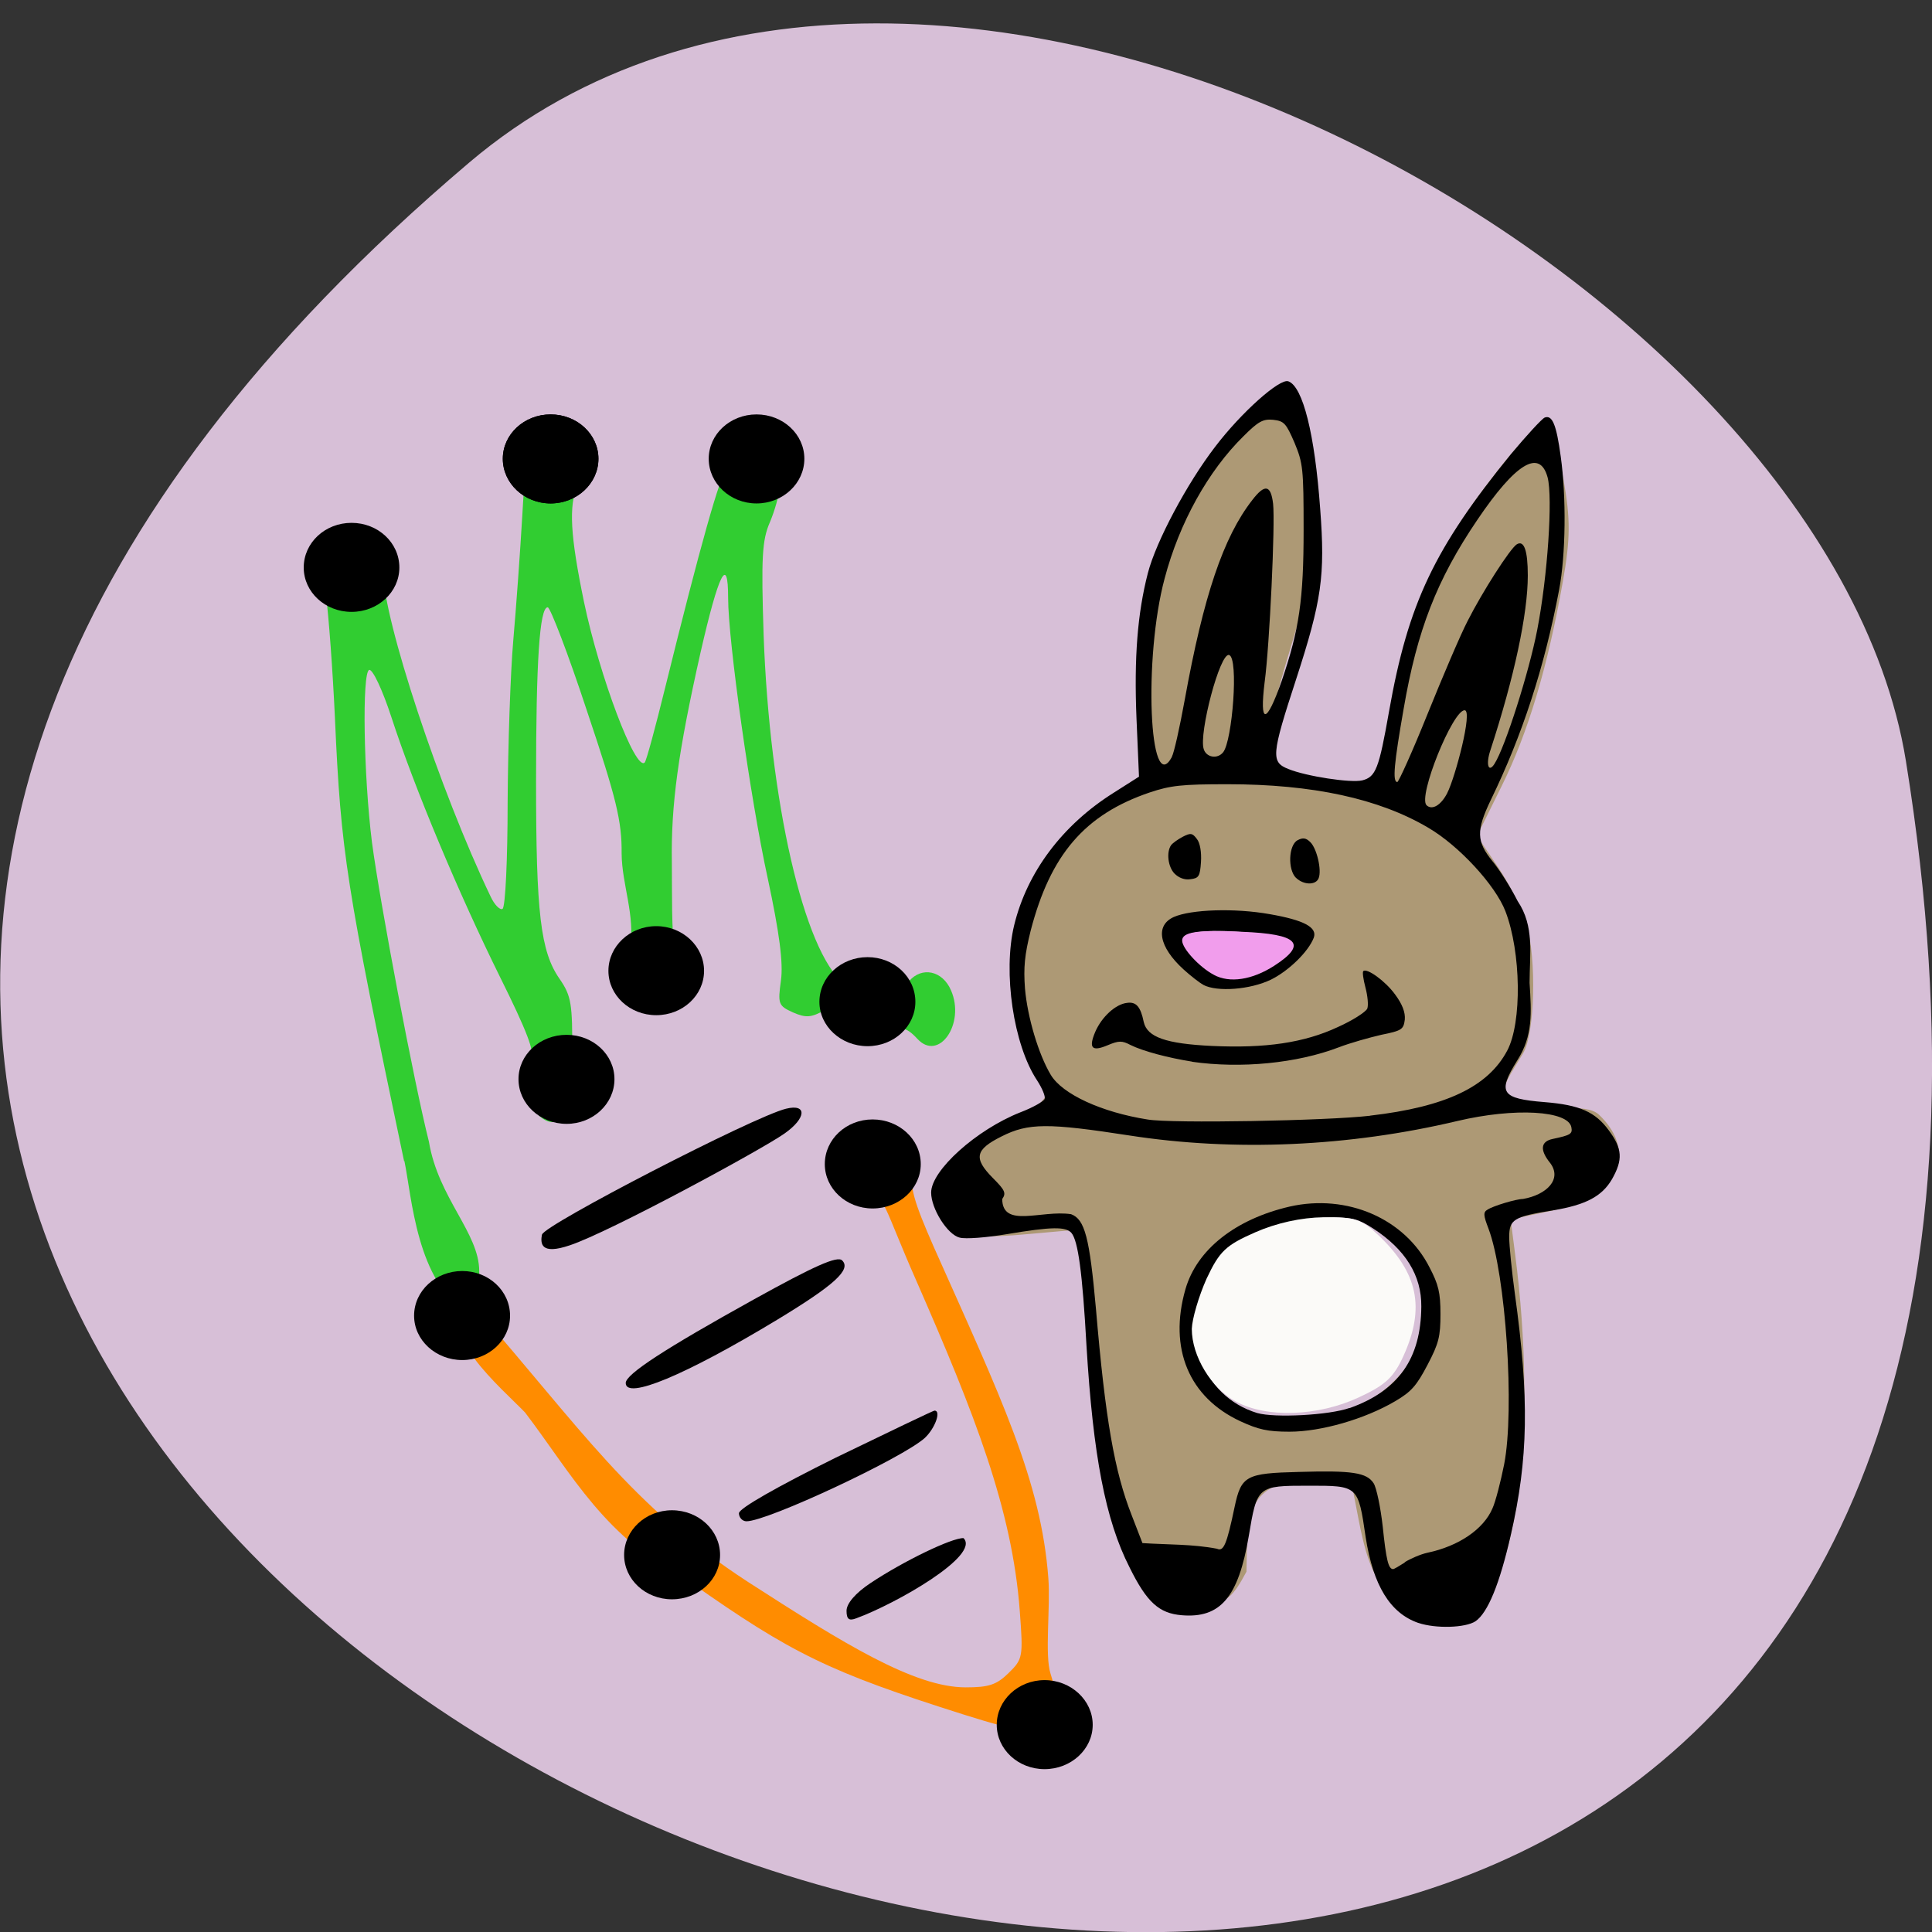<svg xmlns="http://www.w3.org/2000/svg" viewBox="0 0 24 24" xmlns:xlink="http://www.w3.org/1999/xlink"><rect x="0" y="0" width="24" height="24" fill="#333333" stroke="none"/><path d="m 5.828 2.02 c -21.12 17.914 22.313 35.14 17.848 7.434 c -0.98 -6.074 -12.156 -12.262 -17.848 -7.434" fill="#d7bfd7"/><path d="m 17.422 19.938 c -0.316 -0.238 -0.426 -0.453 -0.543 -1.051 l -0.098 -0.508 l -0.438 -0.027 c -0.898 0.059 -0.844 0.48 -0.859 1.172 c -0.168 0.316 -0.25 0.383 -0.484 0.406 c -0.434 0.039 -0.641 -0.121 -0.914 -0.691 c -0.27 -0.574 -0.48 -1.695 -0.578 -3.09 l -0.063 -0.879 l -0.66 0.059 c -0.563 0.051 -0.688 0.039 -0.832 -0.09 c -0.41 -0.352 -0.086 -0.926 0.684 -1.301 c 0.188 -0.09 0.387 -0.355 0.387 -0.367 c -0.004 -0.008 -0.082 -0.262 -0.18 -0.555 c -0.398 -1.215 -0.039 -2.387 0.938 -3.055 l 0.395 -0.273 v -0.902 c 0.004 -1.109 0.168 -1.828 0.594 -2.555 c 0.352 -0.598 1.043 -1.359 1.234 -1.359 c 0.324 0 0.34 1.383 0.262 2.406 c -0.508 1.641 -0.527 1.75 -0.492 2.227 c 0.141 0.102 1.363 0.301 1.426 0.238 c 0.023 -0.02 0.09 -0.625 0.195 -1.109 c 0.219 -1.035 0.32 -1.574 0.941 -2.434 c 0.508 -0.699 0.848 -1.039 0.926 -0.922 c 0.027 0.047 0.102 0.352 0.16 0.684 c 0.086 0.48 0.086 0.73 -0.008 1.258 c -0.188 1.063 -0.434 1.887 -0.762 2.547 l -0.305 0.617 l 0.266 0.395 c 0.145 0.219 0.301 0.531 0.348 0.699 c 0.129 0.438 0.105 1.363 -0.043 1.609 c -0.199 0.336 -0.438 0.625 0.004 0.691 c 0.281 0.039 0.77 -0.09 0.941 0.07 c 0.496 0.477 0.219 1.02 -0.602 1.195 l -0.496 0.105 l 0.055 0.43 c 0.281 2.152 0.031 4.148 -0.563 4.449 c -0.266 0.137 -0.582 0.102 -0.836 -0.09 m -0.535 -2.484 c 0.605 -0.258 0.918 -0.965 0.918 -1.285 c 0 -0.551 -0.723 -1.137 -1.293 -1.156 c -1.012 -0.031 -1.773 0.879 -1.773 1.539 c 0 0.852 1.094 1.348 2.145 0.902 m -1.543 -6.01 c -0.793 -0.16 -0.777 0.43 -0.559 0.516 c 1.09 0.426 1.727 -0.414 0.559 -0.516" fill="#ad9975"/><path d="m 17.617 20.16 c -0.348 -0.121 -0.559 -0.465 -0.652 -1.063 c -0.094 -0.645 -0.094 -0.641 -0.707 -0.641 c -0.641 0 -0.641 0.004 -0.746 0.629 c -0.129 0.758 -0.352 1.02 -0.832 0.98 c -0.281 -0.023 -0.434 -0.16 -0.648 -0.594 c -0.301 -0.59 -0.453 -1.395 -0.535 -2.75 c -0.051 -0.918 -0.105 -1.309 -0.188 -1.406 c -0.07 -0.078 -0.242 -0.078 -0.801 0.016 c -0.254 0.043 -0.516 0.063 -0.586 0.043 c -0.152 -0.035 -0.355 -0.359 -0.355 -0.559 c 0 -0.277 0.563 -0.781 1.105 -0.996 c 0.156 -0.059 0.293 -0.137 0.305 -0.168 c 0.012 -0.031 -0.031 -0.133 -0.094 -0.23 c -0.293 -0.441 -0.426 -1.34 -0.285 -1.926 c 0.16 -0.66 0.598 -1.246 1.238 -1.648 l 0.313 -0.199 l -0.031 -0.723 c -0.031 -0.754 0.012 -1.305 0.141 -1.805 c 0.102 -0.395 0.488 -1.117 0.836 -1.57 c 0.324 -0.426 0.805 -0.855 0.91 -0.813 c 0.18 0.066 0.328 0.656 0.395 1.586 c 0.063 0.832 0.02 1.133 -0.301 2.121 c -0.305 0.934 -0.313 1.023 -0.094 1.109 c 0.219 0.09 0.777 0.176 0.918 0.141 c 0.168 -0.043 0.207 -0.145 0.332 -0.855 c 0.238 -1.348 0.563 -2.027 1.516 -3.199 c 0.195 -0.234 0.383 -0.438 0.418 -0.453 c 0.094 -0.035 0.145 0.086 0.199 0.484 c 0.07 0.5 0.063 1.219 -0.02 1.656 c -0.184 0.969 -0.457 1.805 -0.848 2.609 c -0.184 0.383 -0.18 0.516 0.02 0.762 c 0.09 0.109 0.23 0.332 0.313 0.496 c 0.211 0.313 0.148 0.656 0.148 1.016 c 0.023 0.371 0.043 0.656 -0.152 0.961 c -0.25 0.402 -0.203 0.477 0.34 0.52 c 0.434 0.035 0.629 0.121 0.797 0.352 c 0.168 0.227 0.176 0.363 0.039 0.605 c -0.125 0.215 -0.328 0.32 -0.73 0.387 c -0.492 0.078 -0.547 0.113 -0.547 0.332 c 0 0.102 0.031 0.418 0.07 0.703 c 0.18 1.301 0.168 2.051 -0.051 3 c -0.137 0.605 -0.285 0.965 -0.438 1.07 c -0.125 0.082 -0.492 0.094 -0.711 0.02 m -0.168 -0.754 c 0.07 -0.043 0.195 -0.098 0.281 -0.117 c 0.391 -0.082 0.699 -0.293 0.809 -0.551 c 0.039 -0.086 0.102 -0.332 0.145 -0.547 c 0.133 -0.68 0.02 -2.363 -0.195 -2.93 c -0.063 -0.164 -0.066 -0.203 -0.012 -0.234 c 0.07 -0.047 0.359 -0.133 0.441 -0.133 c 0.293 -0.051 0.492 -0.246 0.336 -0.449 c -0.129 -0.16 -0.117 -0.266 0.035 -0.297 c 0.223 -0.047 0.246 -0.063 0.23 -0.145 c -0.039 -0.207 -0.703 -0.246 -1.414 -0.078 c -1.348 0.32 -2.773 0.383 -4.078 0.18 c -1.01 -0.156 -1.254 -0.156 -1.586 0.012 c -0.328 0.164 -0.352 0.27 -0.109 0.516 c 0.152 0.152 0.168 0.188 0.117 0.262 c 0.004 0.367 0.484 0.133 0.855 0.188 c 0.172 0.063 0.23 0.293 0.309 1.172 c 0.117 1.379 0.23 2.023 0.445 2.57 l 0.133 0.344 c 0.309 0.02 0.625 0.012 0.926 0.07 c 0.082 0.039 0.121 -0.051 0.219 -0.52 c 0.082 -0.387 0.141 -0.418 0.797 -0.434 c 0.664 -0.02 0.844 0.008 0.93 0.141 c 0.035 0.055 0.086 0.297 0.113 0.539 c 0.043 0.414 0.07 0.527 0.129 0.527 c 0.012 0 0.078 -0.039 0.145 -0.082 m -0.43 -5.551 c 0.941 -0.109 1.465 -0.359 1.703 -0.809 c 0.184 -0.348 0.172 -1.223 -0.023 -1.73 c -0.125 -0.324 -0.578 -0.816 -0.961 -1.039 c -0.609 -0.359 -1.43 -0.539 -2.492 -0.539 c -0.57 0 -0.707 0.016 -0.965 0.102 c -0.805 0.273 -1.234 0.77 -1.48 1.719 c -0.074 0.297 -0.09 0.453 -0.07 0.719 c 0.031 0.355 0.168 0.816 0.32 1.07 c 0.145 0.242 0.633 0.465 1.203 0.555 c 0.301 0.051 2.223 0.016 2.766 -0.047 m 0.957 -4.01 c 0.098 -0.191 0.32 -1.027 0.215 -1.027 c -0.148 0 -0.582 1.07 -0.473 1.18 c 0.07 0.066 0.18 0 0.258 -0.152 m -0.246 -0.98 c 0.188 -0.465 0.41 -0.988 0.5 -1.16 c 0.184 -0.363 0.527 -0.898 0.609 -0.949 c 0.09 -0.055 0.137 0.074 0.137 0.387 c 0 0.477 -0.168 1.262 -0.465 2.172 c -0.059 0.176 -0.023 0.285 0.051 0.168 c 0.133 -0.207 0.43 -1.141 0.531 -1.664 c 0.129 -0.664 0.195 -1.641 0.129 -1.895 c -0.098 -0.359 -0.398 -0.176 -0.875 0.531 c -0.5 0.738 -0.746 1.367 -0.914 2.348 c -0.117 0.668 -0.141 0.906 -0.078 0.906 c 0.016 0 0.188 -0.379 0.375 -0.844 m -3.176 0.531 c 0.027 -0.047 0.098 -0.367 0.16 -0.707 c 0.234 -1.293 0.48 -2.023 0.84 -2.484 c 0.156 -0.203 0.23 -0.188 0.258 0.047 c 0.027 0.246 -0.043 1.754 -0.105 2.215 c -0.066 0.535 0.02 0.531 0.211 -0.012 c 0.219 -0.641 0.273 -1.012 0.273 -1.879 c 0 -0.762 -0.008 -0.828 -0.113 -1.082 c -0.105 -0.242 -0.129 -0.27 -0.266 -0.285 c -0.125 -0.012 -0.184 0.02 -0.367 0.203 c -0.438 0.43 -0.797 1.074 -0.98 1.766 c -0.266 0.988 -0.191 2.738 0.09 2.219 m 0.637 -0.059 c 0.113 -0.141 0.195 -1.168 0.074 -1.207 c -0.113 -0.039 -0.379 0.977 -0.316 1.168 c 0.031 0.105 0.172 0.129 0.242 0.039"/><path d="m 14.809 13.188 c -0.297 -0.047 -0.609 -0.129 -0.766 -0.207 c -0.105 -0.055 -0.145 -0.055 -0.285 0.004 c -0.195 0.082 -0.238 0.035 -0.152 -0.168 c 0.082 -0.188 0.254 -0.344 0.395 -0.359 c 0.113 -0.016 0.168 0.047 0.207 0.238 c 0.043 0.188 0.277 0.27 0.848 0.297 c 0.664 0.031 1.145 -0.039 1.562 -0.234 c 0.184 -0.082 0.348 -0.188 0.367 -0.23 c 0.016 -0.043 0.004 -0.16 -0.023 -0.262 c -0.027 -0.102 -0.039 -0.191 -0.027 -0.203 c 0.043 -0.043 0.273 0.121 0.395 0.289 c 0.09 0.121 0.129 0.223 0.121 0.313 c -0.016 0.121 -0.035 0.137 -0.289 0.188 c -0.152 0.035 -0.391 0.102 -0.531 0.156 c -0.52 0.199 -1.215 0.266 -1.82 0.18"/><path d="m 14.949 12.234 c -0.051 -0.027 -0.16 -0.113 -0.246 -0.191 c -0.309 -0.281 -0.355 -0.547 -0.121 -0.652 c 0.215 -0.094 0.754 -0.113 1.191 -0.035 c 0.426 0.074 0.594 0.164 0.547 0.293 c -0.066 0.172 -0.309 0.41 -0.531 0.52 c -0.258 0.125 -0.668 0.156 -0.84 0.066 m 0.613 -0.203 c 0.27 -0.086 0.469 -0.258 0.387 -0.34 c -0.105 -0.102 -0.879 -0.168 -1.148 -0.098 c -0.215 0.055 -0.066 0.297 0.262 0.438 c 0.207 0.09 0.219 0.09 0.5 0"/><path d="m 14.59 10.852 c -0.082 -0.086 -0.102 -0.266 -0.043 -0.352 c 0.02 -0.027 0.086 -0.074 0.145 -0.105 c 0.098 -0.051 0.121 -0.047 0.176 0.027 c 0.039 0.047 0.059 0.164 0.051 0.285 c -0.012 0.18 -0.027 0.203 -0.133 0.215 c -0.07 0.012 -0.148 -0.02 -0.195 -0.07"/><path d="m 15.41 17.656 c -0.641 -0.297 -0.895 -0.906 -0.684 -1.641 c 0.141 -0.492 0.621 -0.871 1.297 -1.027 c 0.711 -0.16 1.426 0.148 1.734 0.754 c 0.113 0.215 0.137 0.316 0.137 0.582 c 0 0.277 -0.02 0.363 -0.16 0.629 c -0.137 0.262 -0.203 0.336 -0.402 0.453 c -0.379 0.223 -0.922 0.379 -1.313 0.379 c -0.273 0 -0.387 -0.027 -0.609 -0.129 m 1.355 -0.164 c 0.605 -0.215 0.887 -0.613 0.891 -1.262 c 0.004 -0.383 -0.195 -0.707 -0.598 -0.969 c -0.18 -0.117 -0.258 -0.137 -0.496 -0.137 c -0.313 0 -0.695 0.086 -1.043 0.23 c -0.473 0.199 -0.789 0.965 -0.617 1.492 c 0.113 0.348 0.371 0.602 0.715 0.707 c 0.219 0.063 0.895 0.027 1.148 -0.063"/><path d="m 16.1 10.906 c -0.105 -0.102 -0.094 -0.41 0.02 -0.469 c 0.066 -0.035 0.105 -0.027 0.156 0.023 c 0.082 0.078 0.145 0.348 0.105 0.449 c -0.035 0.09 -0.188 0.086 -0.281 -0.004"/><path d="m 5.02 14.426 c -0.723 -3.438 -0.785 -3.84 -0.859 -5.5 c -0.027 -0.59 -0.078 -1.281 -0.113 -1.543 c -0.055 -0.391 -0.047 -0.504 0.043 -0.637 c 0.227 -0.336 0.668 -0.105 0.668 0.352 c 0 0.594 0.707 2.727 1.336 4.04 c 0.047 0.102 0.117 0.172 0.148 0.152 c 0.035 -0.023 0.063 -0.617 0.063 -1.324 c 0.004 -0.707 0.035 -1.609 0.07 -2.01 c 0.035 -0.398 0.086 -1.102 0.113 -1.566 c 0.051 -0.906 0.094 -1 0.422 -0.965 c 0.289 0.031 0.398 0.285 0.262 0.602 c -0.109 0.262 -0.09 0.621 0.082 1.453 c 0.195 0.93 0.641 2.109 0.754 1.992 c 0.02 -0.02 0.133 -0.438 0.254 -0.93 c 0.438 -1.773 0.68 -2.633 0.773 -2.742 c 0.203 -0.238 0.641 -0.047 0.641 0.281 c 0 0.074 -0.051 0.258 -0.113 0.406 c -0.098 0.223 -0.109 0.445 -0.078 1.402 c 0.074 2.063 0.5 3.93 0.996 4.328 c 0.254 0.098 0.344 -0.164 0.547 -0.035 c 0.156 0.098 0.184 0.102 0.262 0.008 c 0.16 -0.188 0.418 -0.133 0.523 0.113 c 0.18 0.414 -0.152 0.891 -0.418 0.602 c -0.152 -0.164 -0.23 -0.168 -0.395 -0.02 c -0.43 0.234 -0.109 -0.695 -0.75 -0.34 c -0.176 0.098 -0.238 0.102 -0.402 0.031 c -0.18 -0.082 -0.188 -0.105 -0.148 -0.395 c 0.031 -0.219 -0.02 -0.598 -0.164 -1.27 c -0.215 -0.984 -0.492 -2.949 -0.492 -3.484 c 0 -0.543 -0.117 -0.309 -0.344 0.684 c -0.277 1.234 -0.367 1.883 -0.355 2.609 c 0.004 0.387 -0.008 0.809 0.039 1.168 c 0.051 0.391 -0.059 0.625 -0.273 0.594 c -0.234 -0.031 -0.363 -0.359 -0.285 -0.703 c 0.066 -0.41 -0.102 -0.789 -0.105 -1.176 c 0.004 -0.402 -0.066 -0.688 -0.43 -1.77 c -0.234 -0.711 -0.457 -1.289 -0.488 -1.289 c -0.102 0 -0.145 0.676 -0.145 2.164 c 0 1.633 0.055 2.113 0.293 2.453 c 0.145 0.211 0.16 0.309 0.156 0.926 c -0.008 0.746 -0.039 0.852 -0.242 0.852 c -0.27 0 -0.477 -0.605 -0.273 -0.805 c 0.055 -0.055 -0.047 -0.324 -0.379 -0.992 c -0.512 -1.035 -1.063 -2.344 -1.355 -3.242 c -0.109 -0.332 -0.23 -0.59 -0.273 -0.578 c -0.09 0.031 -0.07 1.309 0.035 2.145 c 0.102 0.766 0.52 2.973 0.707 3.715 c 0.117 0.703 0.625 1.133 0.625 1.609 c 0 0.41 -0.016 0.477 -0.137 0.508 c -0.641 -0.344 -0.703 -1.457 -0.793 -1.879" fill="#31cd31"/><path d="m 11.953 21.293 c -1.641 -0.52 -2.117 -0.75 -3.375 -1.637 c -1.074 -0.551 -1.461 -1.328 -2.055 -2.109 c -0.281 -0.293 -1.191 -1.059 -0.617 -1.301 c 1.316 1.504 1.922 2.453 3.387 3.406 c 1.188 0.766 2.066 1.309 2.703 1.309 c 0.285 0 0.383 -0.031 0.531 -0.176 c 0.18 -0.176 0.184 -0.199 0.141 -0.773 c -0.094 -1.266 -0.563 -2.453 -1.285 -4.102 c -0.41 -0.93 -0.391 -1.07 -0.602 -1.07 c -0.184 0 -0.309 -0.301 -0.227 -0.535 c 0.094 -0.258 0.383 -0.348 0.629 -0.191 c 0.168 0.109 0.184 0.152 0.152 0.406 c -0.035 0.23 0.016 0.402 0.266 0.973 c 0.836 1.875 1.332 2.902 1.422 4.113 c 0.027 0.359 -0.047 0.957 0.027 1.184 c 0.113 0.367 0.117 0.426 0.023 0.566 c -0.137 0.203 -0.316 0.191 -1.121 -0.063" fill="#ff8c00"/><path d="m 6.734 15.336 c 0.02 -0.117 2.629 -1.465 3.03 -1.563 c 0.266 -0.066 0.254 0.117 -0.02 0.309 c -0.289 0.203 -2.172 1.223 -2.664 1.387 c -0.367 0.125 -0.367 -0.023 -0.348 -0.133"/><path d="m 7.773 17.18 c 0 -0.109 0.488 -0.426 1.586 -1.035 c 0.754 -0.418 1.043 -0.547 1.102 -0.488 c 0.117 0.113 -0.094 0.305 -0.801 0.734 c -1.156 0.699 -1.887 1 -1.887 0.789"/><path d="m 9.18 18.797 c 0 -0.059 0.473 -0.328 1.199 -0.688 c 0.66 -0.32 1.215 -0.586 1.23 -0.586 c 0.086 0 0.008 0.219 -0.121 0.34 c -0.277 0.25 -1.953 1.035 -2.215 1.035 c -0.051 0 -0.094 -0.047 -0.094 -0.102"/><path d="m 10.516 20.01 c 0 -0.09 0.109 -0.219 0.297 -0.344 c 0.41 -0.273 1.01 -0.563 1.156 -0.559 c 0.215 0.215 -0.84 0.816 -1.332 0.996 c -0.09 0.035 -0.121 0.012 -0.121 -0.094"/><path d="m 6.336 16.344 c 0 0.305 -0.266 0.551 -0.594 0.551 c -0.328 0 -0.598 -0.246 -0.598 -0.551 c 0 -0.309 0.27 -0.555 0.598 -0.555 c 0.328 0 0.594 0.246 0.594 0.555"/><path d="m 11.438 14.461 c 0 0.305 -0.27 0.551 -0.598 0.551 c -0.328 0 -0.594 -0.246 -0.594 -0.551 c 0 -0.309 0.266 -0.555 0.594 -0.555 c 0.328 0 0.598 0.246 0.598 0.555"/><path d="m 7.434 5.699 c 0 0.305 -0.266 0.555 -0.594 0.555 c -0.328 0 -0.594 -0.25 -0.594 -0.555 c 0 -0.305 0.266 -0.551 0.594 -0.551 c 0.328 0 0.594 0.246 0.594 0.551" id="0"/><path d="m 13.574 21.426 c 0 0.305 -0.27 0.551 -0.598 0.551 c -0.328 0 -0.594 -0.246 -0.594 -0.551 c 0 -0.305 0.266 -0.555 0.594 -0.555 c 0.328 0 0.598 0.25 0.598 0.555"/><path d="m 4.961 7.05 c 0 0.305 -0.266 0.551 -0.594 0.551 c -0.328 0 -0.594 -0.246 -0.594 -0.551 c 0 -0.309 0.266 -0.555 0.594 -0.555 c 0.328 0 0.594 0.246 0.594 0.555"/><use xlink:href="#0"/><path d="m 9.992 5.699 c 0 0.305 -0.266 0.555 -0.594 0.555 c -0.328 0 -0.594 -0.25 -0.594 -0.555 c 0 -0.305 0.266 -0.551 0.594 -0.551 c 0.328 0 0.594 0.246 0.594 0.551"/><path d="m 11.371 12.445 c 0 0.305 -0.266 0.551 -0.594 0.551 c -0.328 0 -0.598 -0.246 -0.598 -0.551 c 0 -0.309 0.27 -0.555 0.598 -0.555 c 0.328 0 0.594 0.246 0.594 0.555"/><path d="m 8.945 19.316 c 0 0.305 -0.266 0.551 -0.598 0.551 c -0.328 0 -0.594 -0.246 -0.594 -0.551 c 0 -0.305 0.266 -0.555 0.594 -0.555 c 0.332 0 0.598 0.25 0.598 0.555"/><path d="m 7.633 13.406 c 0 0.305 -0.266 0.555 -0.594 0.555 c -0.332 0 -0.598 -0.25 -0.598 -0.555 c 0 -0.305 0.266 -0.551 0.598 -0.551 c 0.328 0 0.594 0.246 0.594 0.551"/><path d="m 8.746 12.06 c 0 0.305 -0.266 0.551 -0.594 0.551 c -0.328 0 -0.594 -0.246 -0.594 -0.551 c 0 -0.305 0.266 -0.555 0.594 -0.555 c 0.328 0 0.594 0.25 0.594 0.555"/><path d="m 15.352 17.41 c -0.305 -0.164 -0.547 -0.563 -0.547 -0.902 c 0.004 -0.125 0.086 -0.406 0.184 -0.625 c 0.16 -0.34 0.238 -0.414 0.602 -0.574 c 0.266 -0.117 0.57 -0.184 0.852 -0.188 c 0.387 -0.004 0.469 0.023 0.684 0.227 c 0.488 0.465 0.578 0.898 0.309 1.492 c -0.121 0.27 -0.227 0.367 -0.559 0.52 c -0.504 0.234 -1.141 0.258 -1.523 0.051" fill="#fbfaf8"/><path d="m 15.08 12.11 c -0.18 -0.094 -0.395 -0.328 -0.395 -0.426 c 0 -0.105 0.188 -0.137 0.742 -0.109 c 0.703 0.027 0.82 0.152 0.402 0.422 c -0.273 0.176 -0.555 0.219 -0.75 0.113" fill="#f19dec"/></svg>